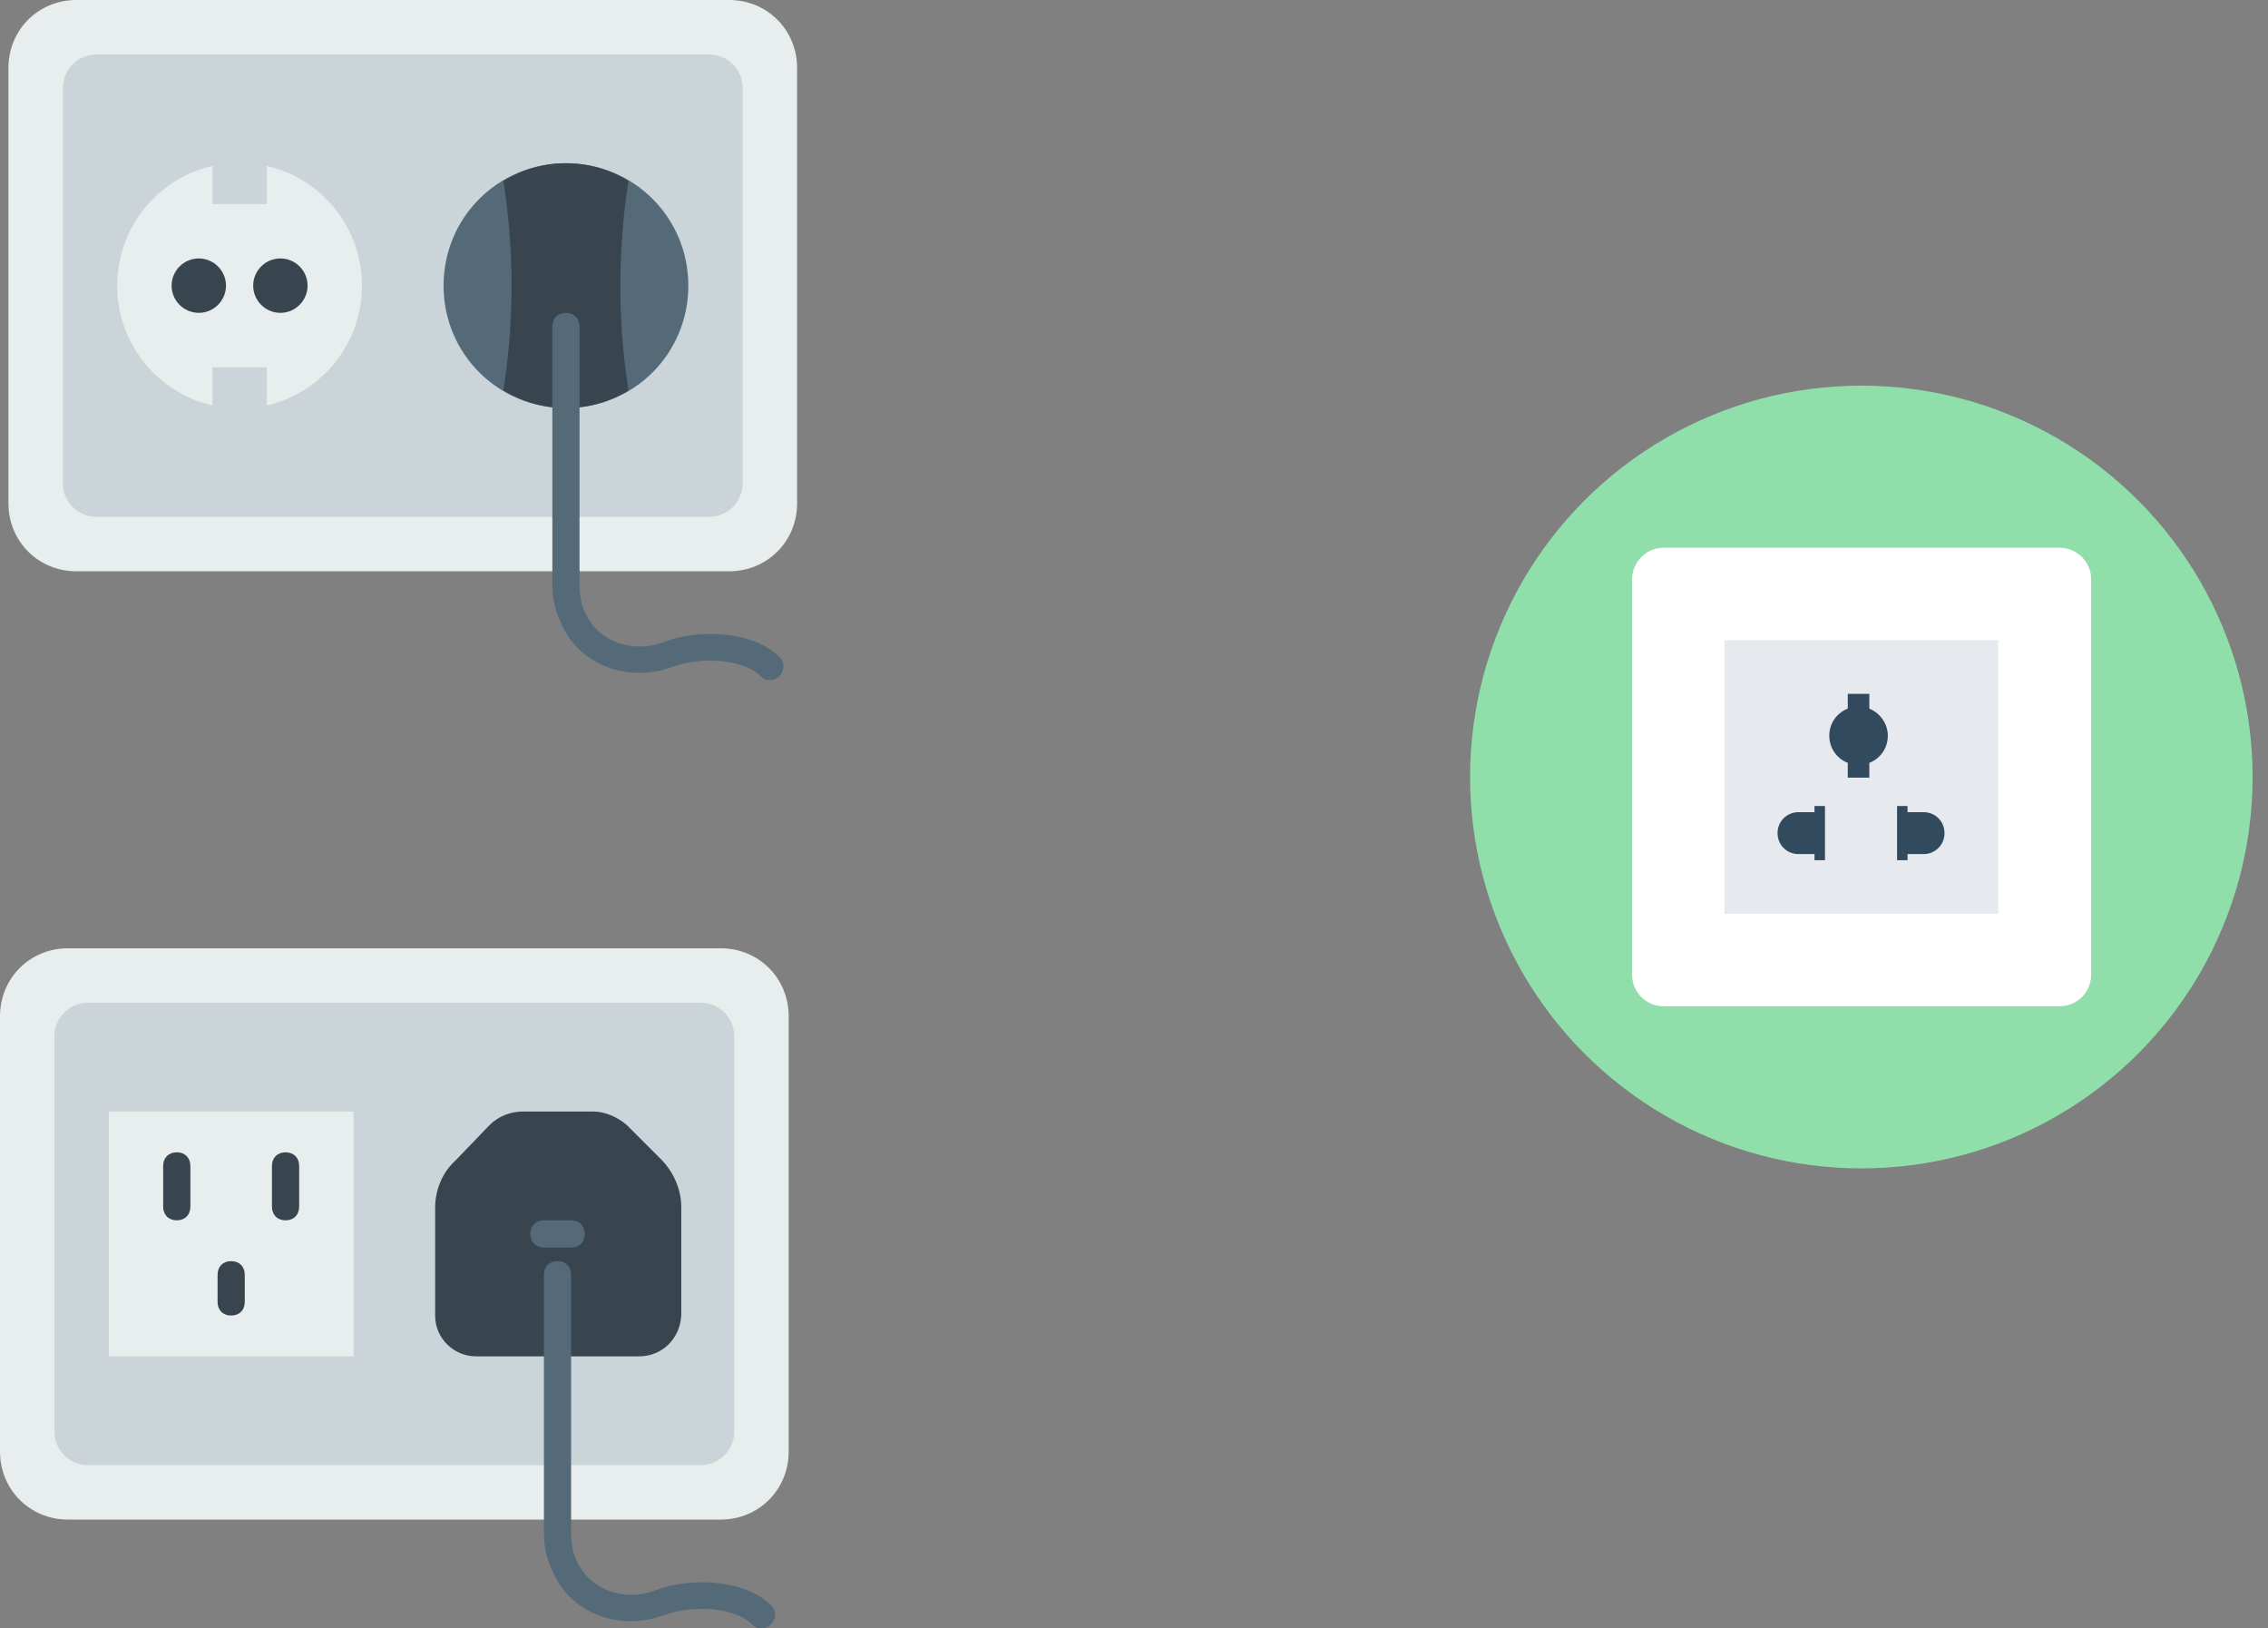 <?xml version="1.0" encoding="UTF-8" standalone="no"?>
<!-- Created with Inkscape (http://www.inkscape.org/) -->

<svg
   xmlns:dc="http://purl.org/dc/elements/1.1/"
   xmlns:cc="http://creativecommons.org/ns#"
   xmlns:rdf="http://www.w3.org/1999/02/22-rdf-syntax-ns#"
   xmlns:svg="http://www.w3.org/2000/svg"
   xmlns="http://www.w3.org/2000/svg"
   xmlns:sodipodi="http://sodipodi.sourceforge.net/DTD/sodipodi-0.dtd"
   xmlns:inkscape="http://www.inkscape.org/namespaces/inkscape"
   width="415.528mm"
   height="298.254mm"
   viewBox="0 0 1472.342 1056.804"
   id="svg2"
   version="1.1"
   inkscape:version="0.91 r13725"
   sodipodi:docname="socket-plug.svg">
  <rect x="0" y="0" width="1472.342" height="1056.804" fill="#808080" stroke="none"/>
  <defs
     id="defs4" />
  <sodipodi:namedview
     id="base"
     pagecolor="#ffffff"
     bordercolor="#666666"
     borderopacity="1.0"
     inkscape:pageopacity="0.0"
     inkscape:pageshadow="2"
     inkscape:zoom="0.49497475"
     inkscape:cx="452.36"
     inkscape:cy="504.9604"
     inkscape:document-units="px"
     inkscape:current-layer="layer1"
     showgrid="false"
     fit-margin-top="0"
     fit-margin-left="0"
     fit-margin-right="0"
     fit-margin-bottom="0"
     inkscape:showpageshadow="false"
     showborder="false"
     inkscape:window-width="2560"
     inkscape:window-height="1410"
     inkscape:window-x="0"
     inkscape:window-y="30"
     inkscape:window-maximized="1" />
  <g
     inkscape:label="Layer 1"
     inkscape:groupmode="layer"
     id="layer1"
     transform="translate(385.856,-136.084)">
    <g
       id="g4187"
       transform="translate(568.486,386.367)">
      <circle
         id="circle4137"
         r="254"
         cy="254"
         cx="254"
         style="fill:#90dfaa" />
      <path
         id="path4139"
         d="m 382.4,402.8 -256.8,0 c -11.2,0 -20.4,-9.2 -20.4,-20.4 l 0,-256.8 c 0,-11.2 9.2,-20.4 20.4,-20.4 l 257.2,0 c 11.2,0 20.4,9.2 20.4,20.4 l 0,257.2 c -0.4,11.2 -9.2,20 -20.8,20 z"
         style="fill:#ffffff"
         inkscape:connector-curvature="0" />
      <rect
         id="rect4141"
         height="177.6"
         width="177.6"
         style="fill:#e6e9ee"
         y="165.2"
         x="165.2" />
      <g
         id="g4143">
        <path
           id="path4145"
           d="m 294.4,276.8 -10.4,0 0,-4 -6.8,0 0,35.2 6.8,0 0,-4 10.4,0 c 7.6,0 13.6,-6 13.6,-13.6 0,-7.6 -6,-13.6 -13.6,-13.6 z"
           style="fill:#324a5e"
           inkscape:connector-curvature="0" />
        <path
           id="path4147"
           d="m 223.6,276.8 -10.4,0 c -7.6,0 -13.6,6 -13.6,13.6 0,7.6 6,13.6 13.6,13.6 l 10.4,0 0,4 6.8,0 0,-35.2 -6.8,0 0,4 z"
           style="fill:#324a5e"
           inkscape:connector-curvature="0" />
        <path
           id="path4149"
           d="m 259.2,209.6 0,-9.6 -14,0 0,9.6 c -7.2,2.8 -12,9.6 -12,17.6 0,8 4.8,14.8 12,17.6 l 0,9.6 14,0 0,-9.6 c 7.2,-2.8 12,-9.6 12,-17.6 0,-8 -5.2,-14.8 -12,-17.6 z"
           style="fill:#324a5e"
           inkscape:connector-curvature="0" />
      </g>
      <g
         id="g4151" />
      <g
         id="g4153" />
      <g
         id="g4155" />
      <g
         id="g4157" />
      <g
         id="g4159" />
      <g
         id="g4161" />
      <g
         id="g4163" />
      <g
         id="g4165" />
      <g
         id="g4167" />
      <g
         id="g4169" />
      <g
         id="g4171" />
      <g
         id="g4173" />
      <g
         id="g4175" />
      <g
         id="g4177" />
      <g
         id="g4179" />
    </g>
    <g
       id="g4268"
       transform="translate(-380.387,100.774)">
      <path
         id="path4212"
         d="M 0,361.931 0,79.448 C 0,54.731 19.421,35.31 44.138,35.31 l 423.724,0 C 492.579,35.31 512,54.731 512,79.448 l 0,282.483 c 0,24.717 -19.421,44.138 -44.138,44.138 l -423.724,0 C 19.421,406.069 0,386.648 0,361.931"
         style="fill:#e8edee"
         inkscape:connector-curvature="0" />
      <path
         id="path4214"
         d="m 57.379,70.621 397.241,0 c 12.359,0 22.069,9.71 22.069,22.069 l 0,256 c 0,12.359 -9.71,22.069 -22.069,22.069 l -397.241,0 c -12.359,0 -22.069,-9.71 -22.069,-22.069 l 0,-256 c 0,-12.359 9.711,-22.069 22.069,-22.069"
         style="fill:#cbd4d8"
         inkscape:connector-curvature="0" />
      <path
         id="path4216"
         d="m 167.724,143.007 0,24.717 -35.31,0 0,-24.717 c -35.31,7.945 -61.793,39.724 -61.793,77.683 0,37.959 26.483,69.738 61.793,77.683 l 0,-24.717 35.31,0 0,24.717 c 35.31,-7.945 61.793,-39.724 61.793,-77.683 0,-37.959 -26.483,-69.738 -61.793,-77.683"
         style="fill:#e8edee"
         inkscape:connector-curvature="0" />
      <path
         id="path4218"
         d="m 441.379,220.69 c 0,-44.138 -35.31,-79.448 -79.448,-79.448 -44.138,0 -79.448,35.31 -79.448,79.448 0,44.138 35.31,79.448 79.448,79.448 44.138,0 79.448,-35.31 79.448,-79.448"
         style="fill:#546a79"
         inkscape:connector-curvature="0" />
      <path
         id="path4220"
         d="m 370.759,229.517 -17.655,0 c -5.297,0 -8.828,-3.531 -8.828,-8.828 0,-5.297 3.531,-8.828 8.828,-8.828 l 17.655,0 c 5.297,0 8.828,3.531 8.828,8.828 0,5.297 -3.532,8.828 -8.828,8.828 z"
         inkscape:connector-curvature="0" />
      <path
         id="path4222"
         d="m 321.324,288.662 c 11.476,7.062 25.6,11.476 40.607,11.476 15.007,0 29.131,-4.414 40.607,-11.476 -7.062,-45.021 -7.062,-90.924 0,-135.945 -11.476,-7.062 -25.6,-11.476 -40.607,-11.476 -15.007,0 -29.131,4.414 -40.607,11.476 7.062,45.021 7.062,90.924 0,135.945"
         style="fill:#38454f"
         inkscape:connector-curvature="0" />
      <path
         id="path4224"
         d="m 494.345,476.69 c -2.648,0 -4.414,-0.883 -6.179,-2.648 -11.476,-11.476 -38.841,-12.359 -56.497,-6.179 -30.014,11.476 -62.676,-1.766 -73.269,-29.131 -3.531,-7.062 -5.297,-15.007 -5.297,-23.835 l 0,-167.725 c 0,-5.297 3.531,-8.828 8.828,-8.828 5.297,0 8.828,3.531 8.828,8.828 l 0,167.724 c 0,6.179 0.883,12.359 3.531,17.655 7.945,18.538 30.014,27.366 51.2,19.421 22.952,-8.828 58.262,-7.062 75.034,9.71 3.531,3.531 3.531,8.828 0,12.359 -1.765,1.766 -3.531,2.649 -6.179,2.649"
         style="fill:#546a79"
         inkscape:connector-curvature="0" />
      <g
         id="g4226">
        <path
           id="path4228"
           d="m 141.241,220.69 c 0,-9.71 -7.945,-17.655 -17.655,-17.655 -9.71,0 -17.655,7.945 -17.655,17.655 0,9.71 7.945,17.655 17.655,17.655 9.71,0 17.655,-7.945 17.655,-17.655"
           style="fill:#38454f"
           inkscape:connector-curvature="0" />
        <path
           id="path4230"
           d="m 194.207,220.69 c 0,-9.71 -7.945,-17.655 -17.655,-17.655 -9.71,0 -17.655,7.945 -17.655,17.655 0,9.71 7.945,17.655 17.655,17.655 9.71,0 17.655,-7.945 17.655,-17.655"
           style="fill:#38454f"
           inkscape:connector-curvature="0" />
      </g>
      <g
         id="g4232" />
      <g
         id="g4234" />
      <g
         id="g4236" />
      <g
         id="g4238" />
      <g
         id="g4240" />
      <g
         id="g4242" />
      <g
         id="g4244" />
      <g
         id="g4246" />
      <g
         id="g4248" />
      <g
         id="g4250" />
      <g
         id="g4252" />
      <g
         id="g4254" />
      <g
         id="g4256" />
      <g
         id="g4258" />
      <g
         id="g4260" />
    </g>
    <g
       id="g4513"
       transform="translate(-385.856,716.198)">
      <path
         id="path4455"
         d="M 0,361.931 0,79.448 C 0,54.731 19.421,35.31 44.138,35.31 l 423.724,0 C 492.579,35.31 512,54.731 512,79.448 l 0,282.483 c 0,24.717 -19.421,44.138 -44.138,44.138 l -423.724,0 C 19.421,406.069 0,386.648 0,361.931"
         style="fill:#e8edee"
         inkscape:connector-curvature="0" />
      <path
         id="path4457"
         d="m 57.379,70.621 397.241,0 c 12.359,0 22.069,9.71 22.069,22.069 l 0,256 c 0,12.359 -9.71,22.069 -22.069,22.069 l -397.241,0 c -12.359,0 -22.069,-9.71 -22.069,-22.069 l 0,-256 c 0,-12.359 9.711,-22.069 22.069,-22.069"
         style="fill:#cbd4d8"
         inkscape:connector-curvature="0" />
      <path
         id="path4459"
         d="m 70.621,300.138 158.897,0 0,-158.897 -158.897,0 0,158.897 z"
         style="fill:#e8edee"
         inkscape:connector-curvature="0" />
      <g
         id="g4461">
        <path
           id="path4463"
           d="m 414.897,300.138 -105.931,0 c -14.124,0 -26.483,-11.476 -26.483,-26.483 l 0,-69.738 c 0,-11.476 4.414,-22.952 13.241,-30.897 l 22.069,-22.952 c 6.179,-6.179 14.124,-8.828 22.069,-8.828 l 45.021,0 c 7.945,0 15.89,3.531 22.069,8.828 l 22.069,22.069 c 7.945,7.945 13.241,19.421 13.241,30.897 l 0,70.621 c -0.883,15.007 -12.359,26.483 -27.365,26.483"
           style="fill:#38454f"
           inkscape:connector-curvature="0" />
        <path
           id="path4465"
           d="m 114.759,211.862 c -5.297,0 -8.828,-3.531 -8.828,-8.828 l 0,-26.483 c 0,-5.297 3.531,-8.828 8.828,-8.828 5.297,0 8.828,3.531 8.828,8.828 l 0,26.483 c -0.001,5.297 -3.532,8.828 -8.828,8.828"
           style="fill:#38454f"
           inkscape:connector-curvature="0" />
        <path
           id="path4467"
           d="m 185.379,211.862 c -5.297,0 -8.828,-3.531 -8.828,-8.828 l 0,-26.483 c 0,-5.297 3.531,-8.828 8.828,-8.828 5.297,0 8.828,3.531 8.828,8.828 l 0,26.483 c 0,5.297 -3.531,8.828 -8.828,8.828"
           style="fill:#38454f"
           inkscape:connector-curvature="0" />
        <path
           id="path4469"
           d="m 150.069,273.655 c -5.297,0 -8.828,-3.531 -8.828,-8.828 l 0,-17.655 c 0,-5.297 3.531,-8.828 8.828,-8.828 5.297,0 8.828,3.531 8.828,8.828 l 0,17.655 c 0,5.297 -3.531,8.828 -8.828,8.828"
           style="fill:#38454f"
           inkscape:connector-curvature="0" />
      </g>
      <g
         id="g4471">
        <path
           id="path4473"
           d="m 494.345,476.69 c -2.648,0 -4.414,-0.883 -6.179,-2.648 -11.476,-11.476 -38.841,-12.359 -56.497,-6.179 -30.014,11.476 -62.676,-1.766 -73.269,-29.131 -3.531,-7.062 -5.297,-15.007 -5.297,-23.835 l 0,-167.725 c 0,-5.297 3.531,-8.828 8.828,-8.828 5.297,0 8.828,3.531 8.828,8.828 l 0,167.724 c 0,6.179 0.883,12.359 3.531,17.655 7.945,18.538 30.014,27.366 51.2,19.421 22.952,-8.828 58.262,-7.062 75.034,9.71 3.531,3.531 3.531,8.828 0,12.359 -1.765,1.766 -3.531,2.649 -6.179,2.649"
           style="fill:#546a79"
           inkscape:connector-curvature="0" />
        <path
           id="path4475"
           d="m 370.759,229.517 -17.655,0 c -5.297,0 -8.828,-3.531 -8.828,-8.828 0,-5.297 3.531,-8.828 8.828,-8.828 l 17.655,0 c 5.297,0 8.828,3.531 8.828,8.828 0,5.297 -3.532,8.828 -8.828,8.828"
           style="fill:#546a79"
           inkscape:connector-curvature="0" />
      </g>
      <g
         id="g4477" />
      <g
         id="g4479" />
      <g
         id="g4481" />
      <g
         id="g4483" />
      <g
         id="g4485" />
      <g
         id="g4487" />
      <g
         id="g4489" />
      <g
         id="g4491" />
      <g
         id="g4493" />
      <g
         id="g4495" />
      <g
         id="g4497" />
      <g
         id="g4499" />
      <g
         id="g4501" />
      <g
         id="g4503" />
      <g
         id="g4505" />
    </g>
  </g>
</svg>
